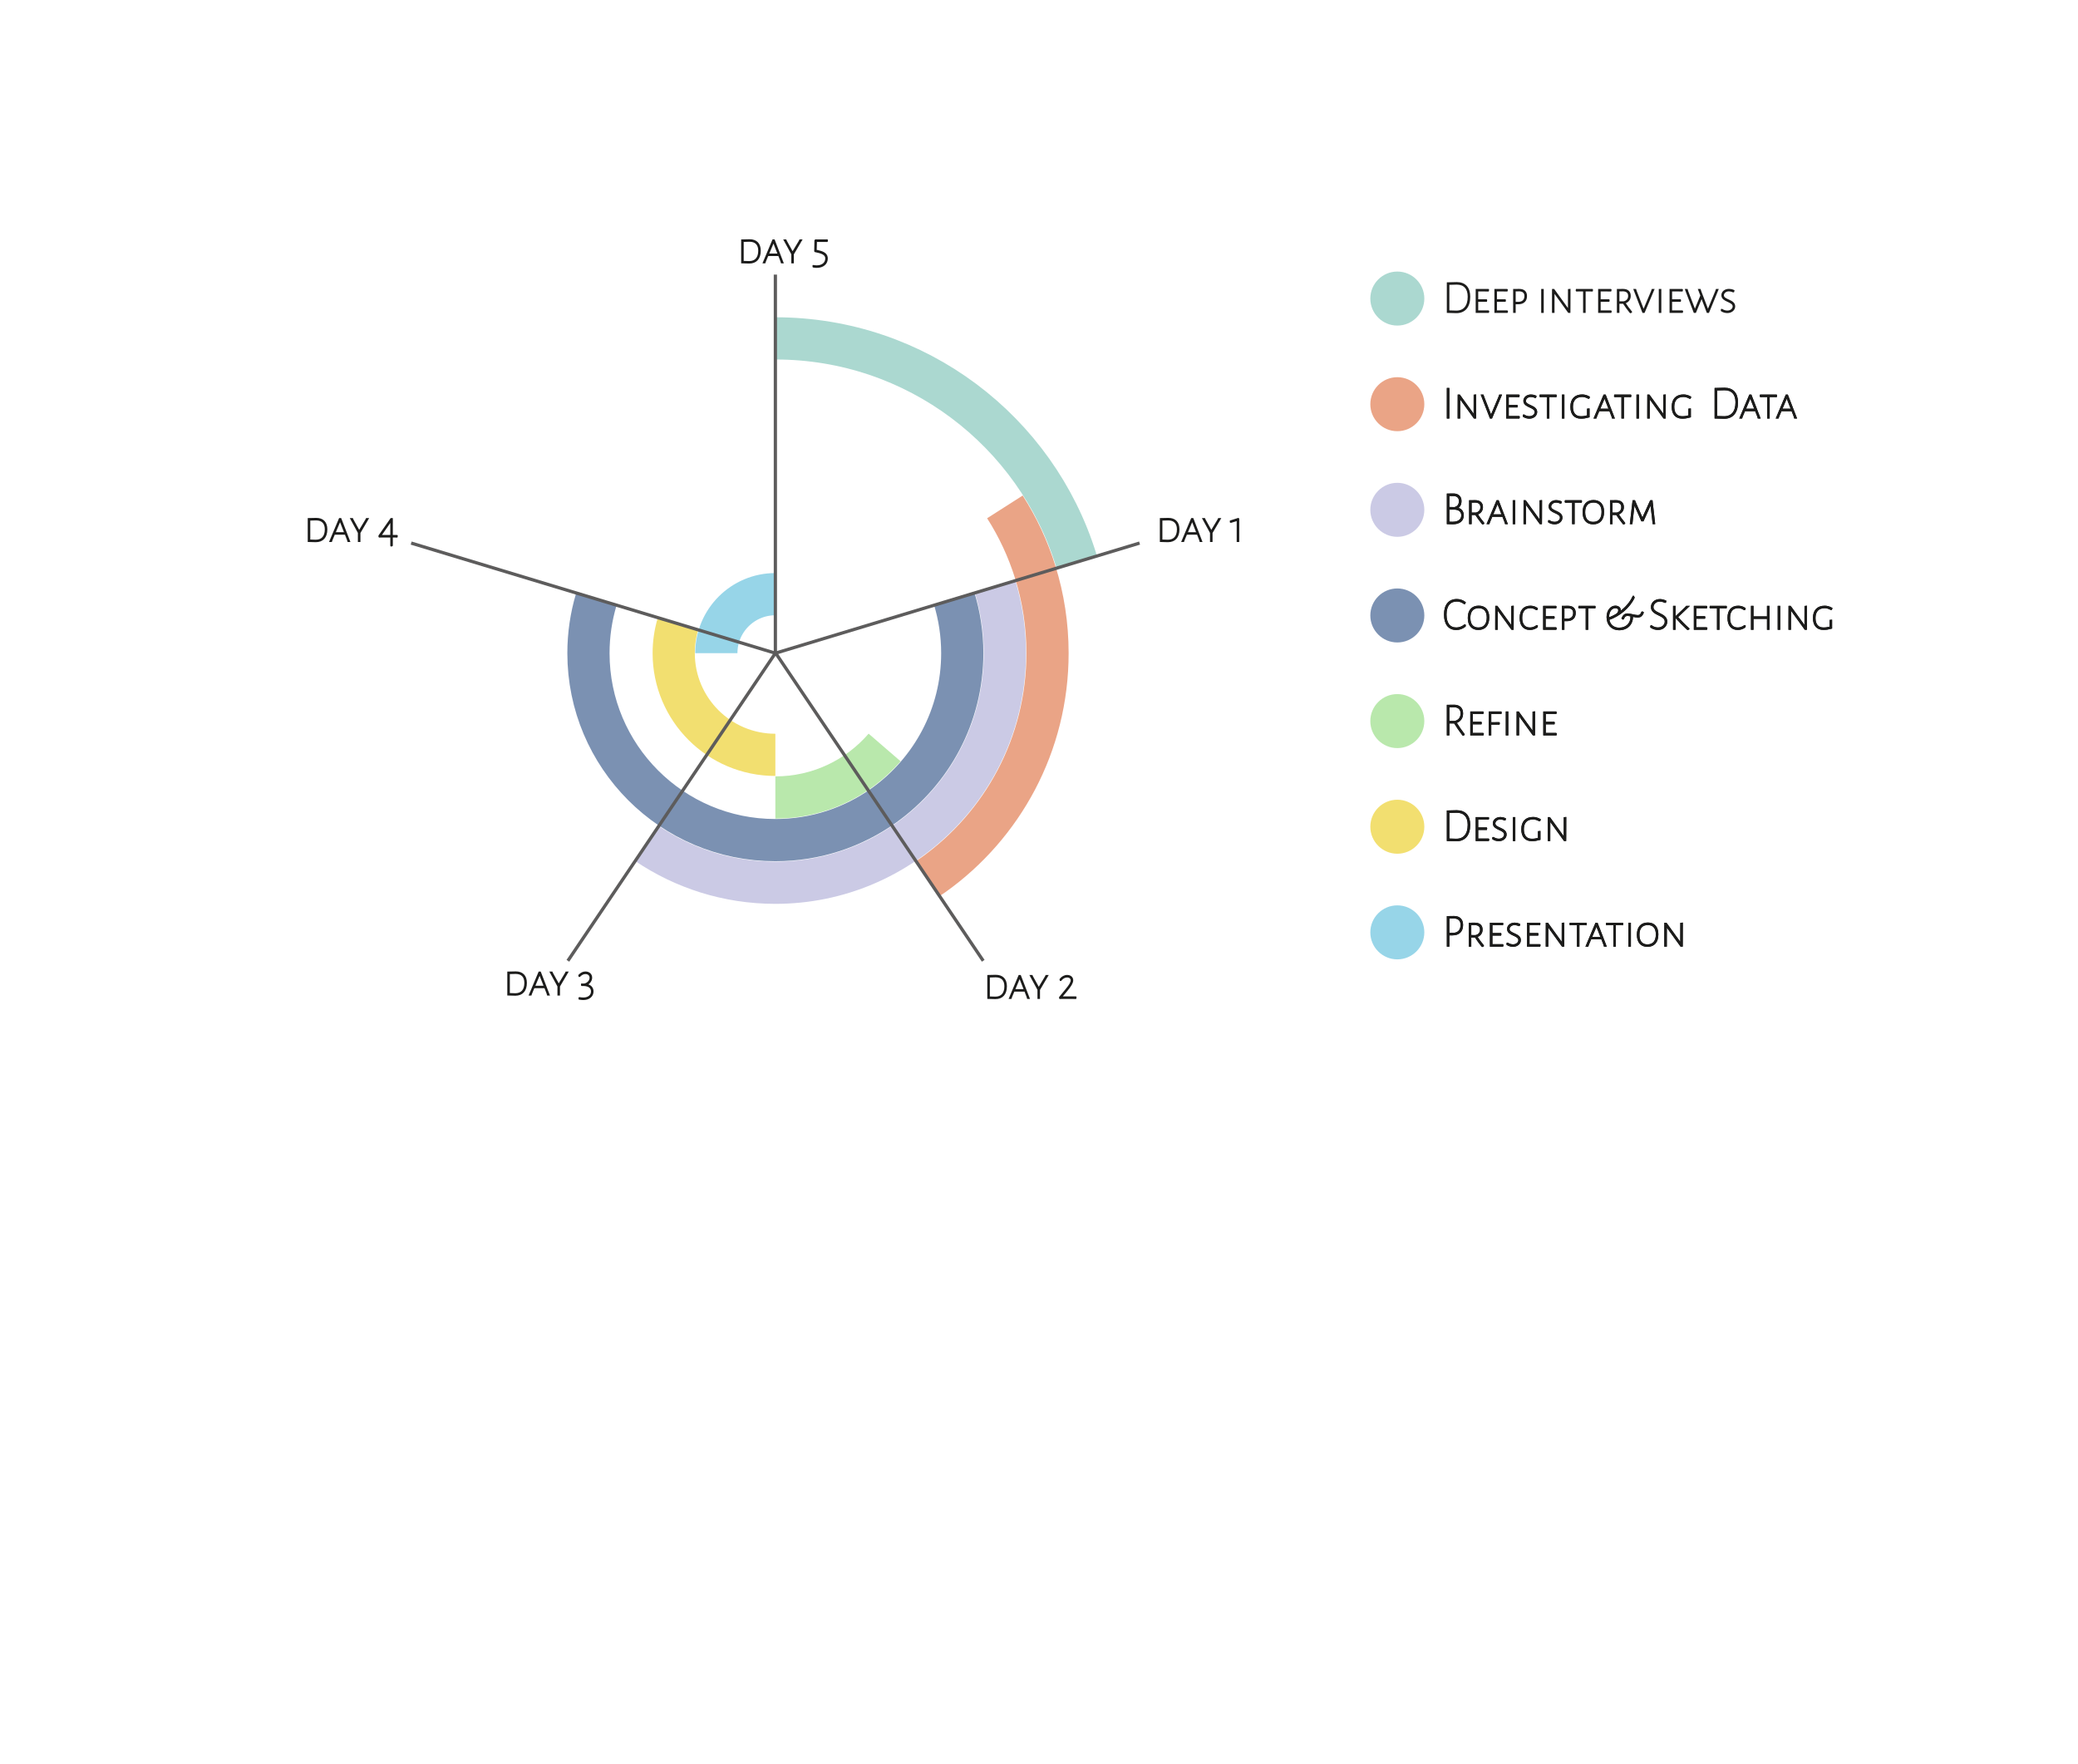 <?xml version="1.0" encoding="utf-8"?>
<!-- Generator: Adobe Illustrator 16.0.0, SVG Export Plug-In . SVG Version: 6.00 Build 0)  -->
<!DOCTYPE svg PUBLIC "-//W3C//DTD SVG 1.1//EN" "http://www.w3.org/Graphics/SVG/1.1/DTD/svg11.dtd">
<svg version="1.1" id="Layer_1" xmlns="http://www.w3.org/2000/svg" xmlns:xlink="http://www.w3.org/1999/xlink" x="0px" y="0px"
	 width="640px" height="543.121px" viewBox="0 0 640 543.121" enable-background="new 0 0 640 543.121" xml:space="preserve">
<circle fill="#ABD8D0" cx="430.361" cy="91.943" r="8.317"/>
<g>
	<g enable-background="new    ">
		<path d="M448.672,87.122c2.506,0,3.893,1.513,3.893,4.244c0,3.096-1.441,4.819-4.033,4.819c-0.35,0-2.059-0.042-2.676-0.07v-8.923
			L448.672,87.122z M452.285,91.366c0-2.549-1.289-3.964-3.613-3.964c-0.295,0-1.961,0.042-2.535,0.07v8.362
			c0.602,0.028,2.072,0.07,2.395,0.07C450.941,95.904,452.285,94.279,452.285,91.366z"/>
		<path d="M458.359,96.114h-3.613v-6.878h3.586l0.041,0.056l-0.055,0.224l-3.293-0.014v2.913h2.732l0.027,0.056l-0.043,0.224h-2.717
			v3.151h3.348l0.041,0.042L458.359,96.114z"/>
		<path d="M464.127,96.114h-3.613v-6.878h3.586l0.043,0.056l-0.057,0.224l-3.293-0.014v2.913h2.732l0.027,0.056l-0.041,0.224h-2.719
			v3.151h3.348l0.043,0.042L464.127,96.114z"/>
		<path d="M467.947,89.223c1.346,0,2.104,0.686,2.104,1.933c0,1.485-0.896,2.297-2.48,2.297h-1.008v2.662h-0.281v-6.879
			L467.947,89.223z M467.92,93.187c1.178-0.112,1.836-0.854,1.836-2.017c0-1.05-0.617-1.639-1.752-1.695l-1.441,0.014v3.698H467.92z
			"/>
		<path d="M474.92,96.114v-6.878h0.279v6.878H474.92z"/>
		<path d="M483.42,96.114h-0.279l-4.566-6.317h-0.043l-0.014,4.16v2.157h-0.279v-2.045l0.014-4.833h0.279l4.566,6.317h0.057
			l0.014-6.303l0.281-0.028l-0.014,4.973L483.42,96.114z"/>
		<path d="M490.336,89.517l-1.162-0.014h-1.064v6.611h-0.281v-6.611h-1.035l-1.205,0.014l-0.041-0.056l0.041-0.224h4.764
			l0.027,0.056L490.336,89.517z"/>
		<path d="M496.074,96.114h-3.613v-6.878h3.586l0.043,0.056l-0.057,0.224l-3.293-0.014v2.913h2.732l0.027,0.056l-0.043,0.224h-2.717
			v3.151h3.348l0.043,0.042L496.074,96.114z"/>
		<path d="M502.389,96.044v0.057c-0.07,0.042-0.125,0.069-0.195,0.098l-0.084-0.042c-0.742-0.925-1.443-1.877-2.074-2.857h-1.525
			v2.815h-0.279v-6.879l1.666-0.014c1.346,0,2.102,0.672,2.102,1.891c0,1.036-0.588,1.807-1.666,2.129
			C500.947,94.209,501.633,95.134,502.389,96.044z M500.121,93.047c1.021-0.252,1.582-0.938,1.582-1.919
			c0-1.022-0.617-1.597-1.752-1.653l-1.441,0.014v3.544L500.121,93.047z"/>
		<path d="M506.041,96.114l-2.66-6.878h0.322l0.154,0.49l2.324,5.968h0.043l2.52-5.968l0.168-0.49h0.322l-2.898,6.878H506.041z"/>
		<path d="M511.137,96.114v-6.878h0.279v6.878H511.137z"/>
		<path d="M518.068,96.114h-3.613v-6.878h3.586l0.041,0.056l-0.055,0.224l-3.293-0.014v2.913h2.732l0.027,0.056l-0.043,0.224h-2.717
			v3.151h3.348l0.041,0.042L518.068,96.114z"/>
		<path d="M525.867,96.114l-1.766-4.637h-0.041l-1.92,4.637h-0.293l-2.605-6.878h0.322l0.139,0.49l2.283,5.953h0.043l1.92-4.65
			l-0.688-1.793h0.309l0.154,0.504l2.27,5.939h0.057l2.465-5.953l0.168-0.49h0.309l-2.83,6.878H525.867z"/>
		<path d="M533.93,89.517l-0.057,0.252l-0.084,0.014c-0.463-0.224-0.953-0.308-1.316-0.308c-1.148,0-1.779,0.785-1.779,1.471
			c0,1.639,3.475,1.401,3.475,3.404c0,0.966-0.883,1.807-2.156,1.807c-0.574,0-1.262-0.168-1.766-0.504l0.014-0.267l0.07-0.014
			c0.49,0.35,1.148,0.518,1.682,0.518c1.162,0,1.877-0.77,1.877-1.526c0-1.751-3.475-1.485-3.475-3.446
			c0-0.938,0.842-1.709,2.086-1.709C532.865,89.209,533.383,89.278,533.93,89.517z"/>
	</g>
	<g enable-background="new    ">
		<path fill="none" stroke="#1C1C1B" stroke-width="0.5" stroke-miterlimit="10" d="M448.672,87.122
			c2.506,0,3.893,1.513,3.893,4.244c0,3.096-1.441,4.819-4.033,4.819c-0.35,0-2.059-0.042-2.676-0.07v-8.923L448.672,87.122z
			 M452.285,91.366c0-2.549-1.289-3.964-3.613-3.964c-0.295,0-1.961,0.042-2.535,0.07v8.362c0.602,0.028,2.072,0.07,2.395,0.07
			C450.941,95.904,452.285,94.279,452.285,91.366z"/>
		<path fill="none" stroke="#1C1C1B" stroke-width="0.5" stroke-miterlimit="10" d="M458.359,96.114h-3.613v-6.878h3.586
			l0.041,0.056l-0.055,0.224l-3.293-0.014v2.913h2.732l0.027,0.056l-0.043,0.224h-2.717v3.151h3.348l0.041,0.042L458.359,96.114z"/>
		<path fill="none" stroke="#1C1C1B" stroke-width="0.5" stroke-miterlimit="10" d="M464.127,96.114h-3.613v-6.878h3.586
			l0.043,0.056l-0.057,0.224l-3.293-0.014v2.913h2.732l0.027,0.056l-0.041,0.224h-2.719v3.151h3.348l0.043,0.042L464.127,96.114z"/>
		<path fill="none" stroke="#1C1C1B" stroke-width="0.5" stroke-miterlimit="10" d="M467.947,89.223
			c1.346,0,2.104,0.686,2.104,1.933c0,1.485-0.896,2.297-2.48,2.297h-1.008v2.662h-0.281v-6.879L467.947,89.223z M467.92,93.187
			c1.178-0.112,1.836-0.854,1.836-2.017c0-1.05-0.617-1.639-1.752-1.695l-1.441,0.014v3.698H467.92z"/>
		<path fill="none" stroke="#1C1C1B" stroke-width="0.5" stroke-miterlimit="10" d="M474.92,96.114v-6.878h0.279v6.878H474.92z"/>
		<path fill="none" stroke="#1C1C1B" stroke-width="0.5" stroke-miterlimit="10" d="M483.42,96.114h-0.279l-4.566-6.317h-0.043
			l-0.014,4.16v2.157h-0.279v-2.045l0.014-4.833h0.279l4.566,6.317h0.057l0.014-6.303l0.281-0.028l-0.014,4.973L483.42,96.114z"/>
		<path fill="none" stroke="#1C1C1B" stroke-width="0.5" stroke-miterlimit="10" d="M490.336,89.517l-1.162-0.014h-1.064v6.611
			h-0.281v-6.611h-1.035l-1.205,0.014l-0.041-0.056l0.041-0.224h4.764l0.027,0.056L490.336,89.517z"/>
		<path fill="none" stroke="#1C1C1B" stroke-width="0.5" stroke-miterlimit="10" d="M496.074,96.114h-3.613v-6.878h3.586
			l0.043,0.056l-0.057,0.224l-3.293-0.014v2.913h2.732l0.027,0.056l-0.043,0.224h-2.717v3.151h3.348l0.043,0.042L496.074,96.114z"/>
		<path fill="none" stroke="#1C1C1B" stroke-width="0.5" stroke-miterlimit="10" d="M502.389,96.044v0.057
			c-0.07,0.042-0.125,0.069-0.195,0.098l-0.084-0.042c-0.742-0.925-1.443-1.877-2.074-2.857h-1.525v2.815h-0.279v-6.879l1.666-0.014
			c1.346,0,2.102,0.672,2.102,1.891c0,1.036-0.588,1.807-1.666,2.129C500.947,94.209,501.633,95.134,502.389,96.044z
			 M500.121,93.047c1.021-0.252,1.582-0.938,1.582-1.919c0-1.022-0.617-1.597-1.752-1.653l-1.441,0.014v3.544L500.121,93.047z"/>
		<path fill="none" stroke="#1C1C1B" stroke-width="0.5" stroke-miterlimit="10" d="M506.041,96.114l-2.66-6.878h0.322l0.154,0.49
			l2.324,5.968h0.043l2.52-5.968l0.168-0.49h0.322l-2.898,6.878H506.041z"/>
		<path fill="none" stroke="#1C1C1B" stroke-width="0.5" stroke-miterlimit="10" d="M511.137,96.114v-6.878h0.279v6.878H511.137z"/>
		<path fill="none" stroke="#1C1C1B" stroke-width="0.5" stroke-miterlimit="10" d="M518.068,96.114h-3.613v-6.878h3.586
			l0.041,0.056l-0.055,0.224l-3.293-0.014v2.913h2.732l0.027,0.056l-0.043,0.224h-2.717v3.151h3.348l0.041,0.042L518.068,96.114z"/>
		<path fill="none" stroke="#1C1C1B" stroke-width="0.5" stroke-miterlimit="10" d="M525.867,96.114l-1.766-4.637h-0.041
			l-1.92,4.637h-0.293l-2.605-6.878h0.322l0.139,0.49l2.283,5.953h0.043l1.92-4.65l-0.688-1.793h0.309l0.154,0.504l2.27,5.939h0.057
			l2.465-5.953l0.168-0.49h0.309l-2.83,6.878H525.867z"/>
		<path fill="none" stroke="#1C1C1B" stroke-width="0.5" stroke-miterlimit="10" d="M533.93,89.517l-0.057,0.252l-0.084,0.014
			c-0.463-0.224-0.953-0.308-1.316-0.308c-1.148,0-1.779,0.785-1.779,1.471c0,1.639,3.475,1.401,3.475,3.404
			c0,0.966-0.883,1.807-2.156,1.807c-0.574,0-1.262-0.168-1.766-0.504l0.014-0.267l0.07-0.014c0.49,0.35,1.148,0.518,1.682,0.518
			c1.162,0,1.877-0.77,1.877-1.526c0-1.751-3.475-1.485-3.475-3.446c0-0.938,0.842-1.709,2.086-1.709
			C532.865,89.209,533.383,89.278,533.93,89.517z"/>
	</g>
</g>
<circle fill="#7B91B2" cx="430.361" cy="189.533" r="8.316"/>
<g>
	<g>
		<g enable-background="new    ">
			<path fill="none" stroke="#1C1C1B" stroke-width="0.5" stroke-miterlimit="10" d="M451.164,185.547l-0.098,0.238h-0.098
				c-0.631-0.504-1.43-0.785-2.27-0.785c-2.229,0-3.432,1.527-3.432,4.272c0,2.717,1.162,4.216,3.262,4.216
				c0.896,0,1.822-0.336,2.564-0.938l0.098,0.028l-0.027,0.252c-0.785,0.602-1.736,0.938-2.619,0.938
				c-2.297,0-3.559-1.611-3.559-4.511c0-2.914,1.316-4.539,3.713-4.539C449.582,184.72,450.479,185.015,451.164,185.547z"/>
			<path fill="none" stroke="#1C1C1B" stroke-width="0.5" stroke-miterlimit="10" d="M458.43,190.141
				c0,2.326-1.119,3.614-3.123,3.614c-1.92,0-2.998-1.246-2.998-3.474c0-2.255,1.105-3.516,3.125-3.516
				C457.365,186.766,458.43,187.985,458.43,190.141z M452.604,190.268c0,2.087,0.967,3.222,2.703,3.222
				c1.82,0,2.844-1.177,2.844-3.32c0-2.017-0.967-3.124-2.732-3.124C453.598,187.046,452.604,188.18,452.604,190.268z"/>
			<path fill="none" stroke="#1C1C1B" stroke-width="0.5" stroke-miterlimit="10" d="M465.934,193.699h-0.279l-4.566-6.317h-0.041
				l-0.016,4.16v2.157h-0.279v-2.045l0.014-4.833h0.281l4.564,6.317h0.057l0.016-6.303l0.279-0.028l-0.014,4.973L465.934,193.699z"
				/>
			<path fill="none" stroke="#1C1C1B" stroke-width="0.5" stroke-miterlimit="10" d="M473.369,187.396l-0.084,0.252h-0.084
				c-0.52-0.378-1.178-0.603-1.85-0.603c-1.809,0-2.773,1.149-2.773,3.236c0,2.073,0.938,3.208,2.633,3.208
				c0.73,0,1.484-0.267,2.088-0.715l0.084,0.028l-0.027,0.252c-0.645,0.448-1.414,0.7-2.129,0.7c-1.906,0-2.941-1.246-2.941-3.474
				c0-2.241,1.092-3.502,3.066-3.502C472.066,186.779,472.809,187.004,473.369,187.396z"/>
			<path fill="none" stroke="#1C1C1B" stroke-width="0.5" stroke-miterlimit="10" d="M479.135,193.699h-3.613v-6.878h3.586
				l0.041,0.056l-0.055,0.224l-3.293-0.014V190h2.73l0.029,0.056l-0.043,0.224h-2.717v3.151h3.348l0.041,0.042L479.135,193.699z"/>
			<path fill="none" stroke="#1C1C1B" stroke-width="0.5" stroke-miterlimit="10" d="M482.957,186.808
				c1.346,0,2.102,0.686,2.102,1.933c0,1.485-0.896,2.297-2.479,2.297h-1.01v2.662h-0.279v-6.878L482.957,186.808z M482.928,190.772
				c1.178-0.112,1.836-0.854,1.836-2.017c0-1.05-0.617-1.639-1.752-1.695l-1.441,0.014v3.698H482.928z"/>
			<path fill="none" stroke="#1C1C1B" stroke-width="0.5" stroke-miterlimit="10" d="M491.133,187.102l-1.162-0.014h-1.064v6.611
				h-0.281v-6.611h-1.035l-1.205,0.014l-0.041-0.056l0.041-0.224h4.764l0.027,0.056L491.133,187.102z"/>
			<path fill="none" stroke="#1C1C1B" stroke-width="0.5" stroke-miterlimit="10" d="M506.006,188.699
				c-0.352,0.812-0.742,1.19-1.568,1.247c-0.436,0-1.107-0.14-1.738-0.28c0.084,2.507-1.525,4.174-4.061,4.174
				c-2.158,0-3.586-1.526-3.586-3.81c0-1.933,1.121-3.264,2.449-3.264c0.855,0,1.43,0.462,1.43,1.134
				c0,0.224-0.068,0.546-0.266,0.841c1.918-1.317,3.529-3.11,4.369-5.001h0.059c0.055,0.098,0.084,0.168,0.109,0.28
				c-1.387,2.97-4.496,5.617-7.814,6.696c0.252,1.723,1.484,2.829,3.25,2.829c2.381,0,3.895-1.583,3.781-3.936
				c-0.463-0.098-0.883-0.182-1.148-0.182c-0.645,0-1.078,0.336-1.344,1.079l-0.07,0.028l-0.182-0.14
				c0.35-0.812,0.74-1.191,1.566-1.247c0.715,0,2.355,0.518,3.166,0.518c0.646,0,1.078-0.336,1.346-1.079l0.07-0.028
				L506.006,188.699z M495.33,190.029c0,0.14,0,0.28,0.016,0.406c0.924-0.308,1.836-0.743,2.688-1.275
				c0.562-0.448,0.631-0.966,0.604-1.289c-0.027-0.504-0.477-0.827-1.119-0.827C496.297,187.046,495.33,188.236,495.33,190.029z"/>
			<path fill="none" stroke="#1C1C1B" stroke-width="0.5" stroke-miterlimit="10" d="M512.945,185.141l-0.057,0.252l-0.098,0.014
				c-0.547-0.28-1.148-0.392-1.584-0.392c-1.428,0-2.213,1.05-2.213,1.961c0,2.185,4.258,1.863,4.258,4.455
				c0,1.247-1.076,2.325-2.604,2.325c-0.701,0-1.527-0.224-2.129-0.658l0.014-0.266l0.07-0.028c0.588,0.462,1.387,0.672,2.031,0.672
				c1.441,0,2.338-1.036,2.338-2.044c0-2.312-4.258-1.961-4.258-4.497c0-1.205,1.021-2.199,2.521-2.199
				C511.672,184.735,512.287,184.833,512.945,185.141z"/>
			<path fill="none" stroke="#1C1C1B" stroke-width="0.5" stroke-miterlimit="10" d="M515.533,193.699v-6.878h0.279v6.878H515.533z
				 M516.5,190.029c1.078,1.232,2.324,2.493,3.559,3.6l-0.016,0.057c-0.041,0.042-0.141,0.069-0.209,0.098l-0.057-0.028
				c-1.262-1.162-2.521-2.423-3.643-3.698v-0.042l2.828-2.675l0.49-0.519h0.406L516.5,190.029z"/>
			<path fill="none" stroke="#1C1C1B" stroke-width="0.5" stroke-miterlimit="10" d="M525.545,193.699h-3.613v-6.878h3.586
				l0.041,0.056l-0.057,0.224l-3.291-0.014V190h2.73l0.029,0.056l-0.043,0.224h-2.719v3.151h3.35l0.041,0.042L525.545,193.699z"/>
			<path fill="none" stroke="#1C1C1B" stroke-width="0.5" stroke-miterlimit="10" d="M531.564,187.102l-1.162-0.014h-1.064v6.611
				h-0.279v-6.611h-1.037l-1.205,0.014l-0.041-0.056l0.041-0.224h4.764l0.027,0.056L531.564,187.102z"/>
			<path fill="none" stroke="#1C1C1B" stroke-width="0.5" stroke-miterlimit="10" d="M537.375,187.396l-0.084,0.252h-0.084
				c-0.518-0.378-1.176-0.603-1.85-0.603c-1.807,0-2.771,1.149-2.771,3.236c0,2.073,0.938,3.208,2.633,3.208
				c0.729,0,1.484-0.267,2.088-0.715l0.084,0.028l-0.029,0.252c-0.643,0.448-1.414,0.7-2.129,0.7c-1.904,0-2.941-1.246-2.941-3.474
				c0-2.241,1.094-3.502,3.068-3.502C536.072,186.779,536.814,187.004,537.375,187.396z"/>
			<path fill="none" stroke="#1C1C1B" stroke-width="0.5" stroke-miterlimit="10" d="M544.74,193.699h-0.281v-3.362h-4.648v3.362
				h-0.281v-6.878h0.281v3.25h4.648v-3.25h0.281V193.699z"/>
			<path fill="none" stroke="#1C1C1B" stroke-width="0.5" stroke-miterlimit="10" d="M547.76,193.699v-6.878h0.279v6.878H547.76z"/>
			<path fill="none" stroke="#1C1C1B" stroke-width="0.5" stroke-miterlimit="10" d="M556.262,193.699h-0.281l-4.566-6.317h-0.041
				l-0.014,4.16v2.157h-0.281v-2.045l0.016-4.833h0.279l4.566,6.317h0.057l0.014-6.303l0.279-0.028l-0.014,4.973L556.262,193.699z"
				/>
			<path fill="none" stroke="#1C1C1B" stroke-width="0.5" stroke-miterlimit="10" d="M564.088,187.354l-0.084,0.252h-0.07
				c-0.645-0.35-1.316-0.561-1.92-0.561c-2.002,0-3.109,1.163-3.109,3.292c0,2.031,0.967,3.152,2.705,3.152
				c0.713,0,1.189-0.07,2.129-0.309v-2.045l0.279-0.028v2.269c-1.008,0.267-1.568,0.364-2.408,0.364
				c-1.934,0-2.998-1.219-2.998-3.418c0-2.283,1.219-3.544,3.402-3.544C562.672,186.779,563.414,186.976,564.088,187.354z"/>
		</g>
		<g enable-background="new    ">
			<path fill="none" stroke="#1C1C1B" stroke-width="0.5" stroke-miterlimit="10" d="M451.164,185.547l-0.098,0.238h-0.098
				c-0.631-0.504-1.43-0.785-2.27-0.785c-2.229,0-3.432,1.527-3.432,4.272c0,2.717,1.162,4.216,3.262,4.216
				c0.896,0,1.822-0.336,2.564-0.938l0.098,0.028l-0.027,0.252c-0.785,0.602-1.736,0.938-2.619,0.938
				c-2.297,0-3.559-1.611-3.559-4.511c0-2.914,1.316-4.539,3.713-4.539C449.582,184.72,450.479,185.015,451.164,185.547z"/>
			<path fill="none" stroke="#1C1C1B" stroke-width="0.5" stroke-miterlimit="10" d="M458.43,190.141
				c0,2.326-1.119,3.614-3.123,3.614c-1.92,0-2.998-1.246-2.998-3.474c0-2.255,1.105-3.516,3.125-3.516
				C457.365,186.766,458.43,187.985,458.43,190.141z M452.604,190.268c0,2.087,0.967,3.222,2.703,3.222
				c1.82,0,2.844-1.177,2.844-3.32c0-2.017-0.967-3.124-2.732-3.124C453.598,187.046,452.604,188.18,452.604,190.268z"/>
			<path fill="none" stroke="#1C1C1B" stroke-width="0.5" stroke-miterlimit="10" d="M465.934,193.699h-0.279l-4.566-6.317h-0.041
				l-0.016,4.16v2.157h-0.279v-2.045l0.014-4.833h0.281l4.564,6.317h0.057l0.016-6.303l0.279-0.028l-0.014,4.973L465.934,193.699z"
				/>
			<path fill="none" stroke="#1C1C1B" stroke-width="0.5" stroke-miterlimit="10" d="M473.369,187.396l-0.084,0.252h-0.084
				c-0.52-0.378-1.178-0.603-1.85-0.603c-1.809,0-2.773,1.149-2.773,3.236c0,2.073,0.938,3.208,2.633,3.208
				c0.73,0,1.484-0.267,2.088-0.715l0.084,0.028l-0.027,0.252c-0.645,0.448-1.414,0.7-2.129,0.7c-1.906,0-2.941-1.246-2.941-3.474
				c0-2.241,1.092-3.502,3.066-3.502C472.066,186.779,472.809,187.004,473.369,187.396z"/>
			<path fill="none" stroke="#1C1C1B" stroke-width="0.5" stroke-miterlimit="10" d="M479.135,193.699h-3.613v-6.878h3.586
				l0.041,0.056l-0.055,0.224l-3.293-0.014V190h2.73l0.029,0.056l-0.043,0.224h-2.717v3.151h3.348l0.041,0.042L479.135,193.699z"/>
			<path fill="none" stroke="#1C1C1B" stroke-width="0.5" stroke-miterlimit="10" d="M482.957,186.808
				c1.346,0,2.102,0.686,2.102,1.933c0,1.485-0.896,2.297-2.479,2.297h-1.01v2.662h-0.279v-6.878L482.957,186.808z M482.928,190.772
				c1.178-0.112,1.836-0.854,1.836-2.017c0-1.05-0.617-1.639-1.752-1.695l-1.441,0.014v3.698H482.928z"/>
			<path fill="none" stroke="#1C1C1B" stroke-width="0.5" stroke-miterlimit="10" d="M491.133,187.102l-1.162-0.014h-1.064v6.611
				h-0.281v-6.611h-1.035l-1.205,0.014l-0.041-0.056l0.041-0.224h4.764l0.027,0.056L491.133,187.102z"/>
			<path fill="none" stroke="#1C1C1B" stroke-width="0.5" stroke-miterlimit="10" d="M506.006,188.699
				c-0.352,0.812-0.742,1.19-1.568,1.247c-0.436,0-1.107-0.14-1.738-0.28c0.084,2.507-1.525,4.174-4.061,4.174
				c-2.158,0-3.586-1.526-3.586-3.81c0-1.933,1.121-3.264,2.449-3.264c0.855,0,1.43,0.462,1.43,1.134
				c0,0.224-0.068,0.546-0.266,0.841c1.918-1.317,3.529-3.11,4.369-5.001h0.059c0.055,0.098,0.084,0.168,0.109,0.28
				c-1.387,2.97-4.496,5.617-7.814,6.696c0.252,1.723,1.484,2.829,3.25,2.829c2.381,0,3.895-1.583,3.781-3.936
				c-0.463-0.098-0.883-0.182-1.148-0.182c-0.645,0-1.078,0.336-1.344,1.079l-0.07,0.028l-0.182-0.14
				c0.35-0.812,0.74-1.191,1.566-1.247c0.715,0,2.355,0.518,3.166,0.518c0.646,0,1.078-0.336,1.346-1.079l0.07-0.028
				L506.006,188.699z M495.33,190.029c0,0.14,0,0.28,0.016,0.406c0.924-0.308,1.836-0.743,2.688-1.275
				c0.562-0.448,0.631-0.966,0.604-1.289c-0.027-0.504-0.477-0.827-1.119-0.827C496.297,187.046,495.33,188.236,495.33,190.029z"/>
			<path fill="none" stroke="#1C1C1B" stroke-width="0.5" stroke-miterlimit="10" d="M512.945,185.141l-0.057,0.252l-0.098,0.014
				c-0.547-0.28-1.148-0.392-1.584-0.392c-1.428,0-2.213,1.05-2.213,1.961c0,2.185,4.258,1.863,4.258,4.455
				c0,1.247-1.076,2.325-2.604,2.325c-0.701,0-1.527-0.224-2.129-0.658l0.014-0.266l0.07-0.028c0.588,0.462,1.387,0.672,2.031,0.672
				c1.441,0,2.338-1.036,2.338-2.044c0-2.312-4.258-1.961-4.258-4.497c0-1.205,1.021-2.199,2.521-2.199
				C511.672,184.735,512.287,184.833,512.945,185.141z"/>
			<path fill="none" stroke="#1C1C1B" stroke-width="0.5" stroke-miterlimit="10" d="M515.533,193.699v-6.878h0.279v6.878H515.533z
				 M516.5,190.029c1.078,1.232,2.324,2.493,3.559,3.6l-0.016,0.057c-0.041,0.042-0.141,0.069-0.209,0.098l-0.057-0.028
				c-1.262-1.162-2.521-2.423-3.643-3.698v-0.042l2.828-2.675l0.49-0.519h0.406L516.5,190.029z"/>
			<path fill="none" stroke="#1C1C1B" stroke-width="0.5" stroke-miterlimit="10" d="M525.545,193.699h-3.613v-6.878h3.586
				l0.041,0.056l-0.057,0.224l-3.291-0.014V190h2.73l0.029,0.056l-0.043,0.224h-2.719v3.151h3.35l0.041,0.042L525.545,193.699z"/>
			<path fill="none" stroke="#1C1C1B" stroke-width="0.5" stroke-miterlimit="10" d="M531.564,187.102l-1.162-0.014h-1.064v6.611
				h-0.279v-6.611h-1.037l-1.205,0.014l-0.041-0.056l0.041-0.224h4.764l0.027,0.056L531.564,187.102z"/>
			<path fill="none" stroke="#1C1C1B" stroke-width="0.5" stroke-miterlimit="10" d="M537.375,187.396l-0.084,0.252h-0.084
				c-0.518-0.378-1.176-0.603-1.85-0.603c-1.807,0-2.771,1.149-2.771,3.236c0,2.073,0.938,3.208,2.633,3.208
				c0.729,0,1.484-0.267,2.088-0.715l0.084,0.028l-0.029,0.252c-0.643,0.448-1.414,0.7-2.129,0.7c-1.904,0-2.941-1.246-2.941-3.474
				c0-2.241,1.094-3.502,3.068-3.502C536.072,186.779,536.814,187.004,537.375,187.396z"/>
			<path fill="none" stroke="#1C1C1B" stroke-width="0.5" stroke-miterlimit="10" d="M544.74,193.699h-0.281v-3.362h-4.648v3.362
				h-0.281v-6.878h0.281v3.25h4.648v-3.25h0.281V193.699z"/>
			<path fill="none" stroke="#1C1C1B" stroke-width="0.5" stroke-miterlimit="10" d="M547.76,193.699v-6.878h0.279v6.878H547.76z"/>
			<path fill="none" stroke="#1C1C1B" stroke-width="0.5" stroke-miterlimit="10" d="M556.262,193.699h-0.281l-4.566-6.317h-0.041
				l-0.014,4.16v2.157h-0.281v-2.045l0.016-4.833h0.279l4.566,6.317h0.057l0.014-6.303l0.279-0.028l-0.014,4.973L556.262,193.699z"
				/>
			<path fill="none" stroke="#1C1C1B" stroke-width="0.5" stroke-miterlimit="10" d="M564.088,187.354l-0.084,0.252h-0.07
				c-0.645-0.35-1.316-0.561-1.92-0.561c-2.002,0-3.109,1.163-3.109,3.292c0,2.031,0.967,3.152,2.705,3.152
				c0.713,0,1.189-0.07,2.129-0.309v-2.045l0.279-0.028v2.269c-1.008,0.267-1.568,0.364-2.408,0.364
				c-1.934,0-2.998-1.219-2.998-3.418c0-2.283,1.219-3.544,3.402-3.544C562.672,186.779,563.414,186.976,564.088,187.354z"/>
		</g>
	</g>
</g>
<circle fill="#EAA486" cx="430.361" cy="124.473" r="8.316"/>
<g>
	<g>
		<g enable-background="new    ">
			<path fill="none" stroke="#1C1C1B" stroke-width="0.5" stroke-miterlimit="10" d="M445.855,128.643v-8.923h0.279v8.923H445.855z"
				/>
			<path fill="none" stroke="#1C1C1B" stroke-width="0.5" stroke-miterlimit="10" d="M454.369,128.643h-0.279l-4.566-6.317h-0.041
				l-0.014,4.16v2.157h-0.281v-2.045l0.014-4.833h0.281l4.566,6.317h0.057l0.014-6.303l0.279-0.028l-0.014,4.973L454.369,128.643z"
				/>
			<path fill="none" stroke="#1C1C1B" stroke-width="0.5" stroke-miterlimit="10" d="M459.059,128.643l-2.662-6.878h0.322
				l0.154,0.49l2.324,5.968h0.043l2.521-5.968l0.168-0.49h0.32l-2.898,6.878H459.059z"/>
			<path fill="none" stroke="#1C1C1B" stroke-width="0.5" stroke-miterlimit="10" d="M467.768,128.643h-3.615v-6.878h3.586
				l0.043,0.056l-0.057,0.224l-3.291-0.014v2.913h2.73l0.027,0.056l-0.041,0.224h-2.719v3.151h3.348l0.043,0.042L467.768,128.643z"
				/>
			<path fill="none" stroke="#1C1C1B" stroke-width="0.5" stroke-miterlimit="10" d="M472.947,122.045l-0.057,0.252l-0.084,0.014
				c-0.461-0.224-0.951-0.308-1.316-0.308c-1.148,0-1.779,0.785-1.779,1.471c0,1.639,3.475,1.401,3.475,3.404
				c0,0.966-0.881,1.807-2.156,1.807c-0.574,0-1.262-0.168-1.766-0.504l0.014-0.267l0.07-0.014c0.49,0.35,1.148,0.518,1.682,0.518
				c1.162,0,1.877-0.77,1.877-1.526c0-1.751-3.475-1.485-3.475-3.446c0-0.938,0.842-1.709,2.088-1.709
				C471.883,121.737,472.4,121.807,472.947,122.045z"/>
			<path fill="none" stroke="#1C1C1B" stroke-width="0.5" stroke-miterlimit="10" d="M479.164,122.045L478,122.031h-1.062v6.611
				h-0.281v-6.611h-1.035l-1.205,0.014l-0.043-0.056l0.043-0.224h4.764l0.027,0.056L479.164,122.045z"/>
			<path fill="none" stroke="#1C1C1B" stroke-width="0.5" stroke-miterlimit="10" d="M481.289,128.643v-6.878h0.279v6.878H481.289z"
				/>
			<path fill="none" stroke="#1C1C1B" stroke-width="0.5" stroke-miterlimit="10" d="M489.383,122.298l-0.084,0.252h-0.068
				c-0.646-0.35-1.318-0.561-1.92-0.561c-2.004,0-3.109,1.163-3.109,3.292c0,2.031,0.967,3.152,2.703,3.152
				c0.715,0,1.191-0.07,2.129-0.309v-2.045l0.281-0.028v2.269c-1.01,0.267-1.57,0.364-2.41,0.364c-1.934,0-2.998-1.219-2.998-3.418
				c0-2.283,1.219-3.544,3.404-3.544C487.969,121.723,488.711,121.919,489.383,122.298z"/>
			<path fill="none" stroke="#1C1C1B" stroke-width="0.5" stroke-miterlimit="10" d="M496.691,128.643l-0.141-0.49l-0.688-1.765
				h-3.473l-0.742,1.765l-0.168,0.49h-0.322l2.898-6.878h0.295l2.66,6.878H496.691z M494.213,122.185h-0.041l-1.668,3.936h3.248
				L494.213,122.185z"/>
			<path fill="none" stroke="#1C1C1B" stroke-width="0.5" stroke-miterlimit="10" d="M502.137,122.045l-1.162-0.014h-1.064v6.611
				h-0.279v-6.611h-1.037l-1.205,0.014l-0.041-0.056l0.041-0.224h4.764l0.027,0.056L502.137,122.045z"/>
			<path fill="none" stroke="#1C1C1B" stroke-width="0.5" stroke-miterlimit="10" d="M504.264,128.643v-6.878h0.279v6.878H504.264z"
				/>
			<path fill="none" stroke="#1C1C1B" stroke-width="0.5" stroke-miterlimit="10" d="M512.764,128.643h-0.281l-4.566-6.317h-0.041
				l-0.014,4.16v2.157h-0.281v-2.045l0.016-4.833h0.279l4.566,6.317h0.057l0.014-6.303l0.279-0.028l-0.014,4.973L512.764,128.643z"
				/>
			<path fill="none" stroke="#1C1C1B" stroke-width="0.5" stroke-miterlimit="10" d="M520.59,122.298l-0.084,0.252h-0.07
				c-0.645-0.35-1.316-0.561-1.92-0.561c-2.002,0-3.109,1.163-3.109,3.292c0,2.031,0.967,3.152,2.703,3.152
				c0.715,0,1.191-0.07,2.131-0.309v-2.045l0.279-0.028v2.269c-1.008,0.267-1.568,0.364-2.41,0.364
				c-1.932,0-2.996-1.219-2.996-3.418c0-2.283,1.219-3.544,3.402-3.544C519.176,121.723,519.918,121.919,520.59,122.298z"/>
			<path fill="none" stroke="#1C1C1B" stroke-width="0.5" stroke-miterlimit="10" d="M531.145,119.65
				c2.506,0,3.893,1.513,3.893,4.244c0,3.096-1.441,4.819-4.033,4.819c-0.35,0-2.059-0.042-2.676-0.07v-8.923L531.145,119.65z
				 M534.758,123.894c0-2.549-1.289-3.964-3.613-3.964c-0.295,0-1.961,0.042-2.535,0.07v8.362c0.602,0.028,2.072,0.07,2.395,0.07
				C533.414,128.433,534.758,126.808,534.758,123.894z"/>
			<path fill="none" stroke="#1C1C1B" stroke-width="0.5" stroke-miterlimit="10" d="M541.574,128.643l-0.139-0.49l-0.688-1.765
				h-3.475l-0.742,1.765l-0.168,0.49h-0.322l2.9-6.878h0.293l2.662,6.878H541.574z M539.096,122.185h-0.041l-1.668,3.936h3.25
				L539.096,122.185z"/>
			<path fill="none" stroke="#1C1C1B" stroke-width="0.5" stroke-miterlimit="10" d="M547.02,122.045l-1.162-0.014h-1.064v6.611
				h-0.279v-6.611h-1.037l-1.205,0.014l-0.041-0.056l0.041-0.224h4.764l0.027,0.056L547.02,122.045z"/>
			<path fill="none" stroke="#1C1C1B" stroke-width="0.5" stroke-miterlimit="10" d="M552.803,128.643l-0.141-0.49l-0.688-1.765
				H548.5l-0.74,1.765l-0.168,0.49h-0.322l2.898-6.878h0.293l2.662,6.878H552.803z M550.324,122.185h-0.043l-1.666,3.936h3.248
				L550.324,122.185z"/>
		</g>
		<g enable-background="new    ">
			<path fill="none" stroke="#1C1C1B" stroke-width="0.5" stroke-miterlimit="10" d="M445.855,128.643v-8.923h0.279v8.923H445.855z"
				/>
			<path fill="none" stroke="#1C1C1B" stroke-width="0.5" stroke-miterlimit="10" d="M454.369,128.643h-0.279l-4.566-6.317h-0.041
				l-0.014,4.16v2.157h-0.281v-2.045l0.014-4.833h0.281l4.566,6.317h0.057l0.014-6.303l0.279-0.028l-0.014,4.973L454.369,128.643z"
				/>
			<path fill="none" stroke="#1C1C1B" stroke-width="0.5" stroke-miterlimit="10" d="M459.059,128.643l-2.662-6.878h0.322
				l0.154,0.49l2.324,5.968h0.043l2.521-5.968l0.168-0.49h0.32l-2.898,6.878H459.059z"/>
			<path fill="none" stroke="#1C1C1B" stroke-width="0.5" stroke-miterlimit="10" d="M467.768,128.643h-3.615v-6.878h3.586
				l0.043,0.056l-0.057,0.224l-3.291-0.014v2.913h2.73l0.027,0.056l-0.041,0.224h-2.719v3.151h3.348l0.043,0.042L467.768,128.643z"
				/>
			<path fill="none" stroke="#1C1C1B" stroke-width="0.5" stroke-miterlimit="10" d="M472.947,122.045l-0.057,0.252l-0.084,0.014
				c-0.461-0.224-0.951-0.308-1.316-0.308c-1.148,0-1.779,0.785-1.779,1.471c0,1.639,3.475,1.401,3.475,3.404
				c0,0.966-0.881,1.807-2.156,1.807c-0.574,0-1.262-0.168-1.766-0.504l0.014-0.267l0.07-0.014c0.49,0.35,1.148,0.518,1.682,0.518
				c1.162,0,1.877-0.77,1.877-1.526c0-1.751-3.475-1.485-3.475-3.446c0-0.938,0.842-1.709,2.088-1.709
				C471.883,121.737,472.4,121.807,472.947,122.045z"/>
			<path fill="none" stroke="#1C1C1B" stroke-width="0.5" stroke-miterlimit="10" d="M479.164,122.045L478,122.031h-1.062v6.611
				h-0.281v-6.611h-1.035l-1.205,0.014l-0.043-0.056l0.043-0.224h4.764l0.027,0.056L479.164,122.045z"/>
			<path fill="none" stroke="#1C1C1B" stroke-width="0.5" stroke-miterlimit="10" d="M481.289,128.643v-6.878h0.279v6.878H481.289z"
				/>
			<path fill="none" stroke="#1C1C1B" stroke-width="0.5" stroke-miterlimit="10" d="M489.383,122.298l-0.084,0.252h-0.068
				c-0.646-0.35-1.318-0.561-1.92-0.561c-2.004,0-3.109,1.163-3.109,3.292c0,2.031,0.967,3.152,2.703,3.152
				c0.715,0,1.191-0.07,2.129-0.309v-2.045l0.281-0.028v2.269c-1.01,0.267-1.57,0.364-2.41,0.364c-1.934,0-2.998-1.219-2.998-3.418
				c0-2.283,1.219-3.544,3.404-3.544C487.969,121.723,488.711,121.919,489.383,122.298z"/>
			<path fill="none" stroke="#1C1C1B" stroke-width="0.5" stroke-miterlimit="10" d="M496.691,128.643l-0.141-0.49l-0.688-1.765
				h-3.473l-0.742,1.765l-0.168,0.49h-0.322l2.898-6.878h0.295l2.66,6.878H496.691z M494.213,122.185h-0.041l-1.668,3.936h3.248
				L494.213,122.185z"/>
			<path fill="none" stroke="#1C1C1B" stroke-width="0.5" stroke-miterlimit="10" d="M502.137,122.045l-1.162-0.014h-1.064v6.611
				h-0.279v-6.611h-1.037l-1.205,0.014l-0.041-0.056l0.041-0.224h4.764l0.027,0.056L502.137,122.045z"/>
			<path fill="none" stroke="#1C1C1B" stroke-width="0.5" stroke-miterlimit="10" d="M504.264,128.643v-6.878h0.279v6.878H504.264z"
				/>
			<path fill="none" stroke="#1C1C1B" stroke-width="0.5" stroke-miterlimit="10" d="M512.764,128.643h-0.281l-4.566-6.317h-0.041
				l-0.014,4.16v2.157h-0.281v-2.045l0.016-4.833h0.279l4.566,6.317h0.057l0.014-6.303l0.279-0.028l-0.014,4.973L512.764,128.643z"
				/>
			<path fill="none" stroke="#1C1C1B" stroke-width="0.5" stroke-miterlimit="10" d="M520.59,122.298l-0.084,0.252h-0.07
				c-0.645-0.35-1.316-0.561-1.92-0.561c-2.002,0-3.109,1.163-3.109,3.292c0,2.031,0.967,3.152,2.703,3.152
				c0.715,0,1.191-0.07,2.131-0.309v-2.045l0.279-0.028v2.269c-1.008,0.267-1.568,0.364-2.41,0.364
				c-1.932,0-2.996-1.219-2.996-3.418c0-2.283,1.219-3.544,3.402-3.544C519.176,121.723,519.918,121.919,520.59,122.298z"/>
			<path fill="none" stroke="#1C1C1B" stroke-width="0.5" stroke-miterlimit="10" d="M531.145,119.65
				c2.506,0,3.893,1.513,3.893,4.244c0,3.096-1.441,4.819-4.033,4.819c-0.35,0-2.059-0.042-2.676-0.07v-8.923L531.145,119.65z
				 M534.758,123.894c0-2.549-1.289-3.964-3.613-3.964c-0.295,0-1.961,0.042-2.535,0.07v8.362c0.602,0.028,2.072,0.07,2.395,0.07
				C533.414,128.433,534.758,126.808,534.758,123.894z"/>
			<path fill="none" stroke="#1C1C1B" stroke-width="0.5" stroke-miterlimit="10" d="M541.574,128.643l-0.139-0.49l-0.688-1.765
				h-3.475l-0.742,1.765l-0.168,0.49h-0.322l2.9-6.878h0.293l2.662,6.878H541.574z M539.096,122.185h-0.041l-1.668,3.936h3.25
				L539.096,122.185z"/>
			<path fill="none" stroke="#1C1C1B" stroke-width="0.5" stroke-miterlimit="10" d="M547.02,122.045l-1.162-0.014h-1.064v6.611
				h-0.279v-6.611h-1.037l-1.205,0.014l-0.041-0.056l0.041-0.224h4.764l0.027,0.056L547.02,122.045z"/>
			<path fill="none" stroke="#1C1C1B" stroke-width="0.5" stroke-miterlimit="10" d="M552.803,128.643l-0.141-0.49l-0.688-1.765
				H548.5l-0.74,1.765l-0.168,0.49h-0.322l2.898-6.878h0.293l2.662,6.878H552.803z M550.324,122.185h-0.043l-1.666,3.936h3.248
				L550.324,122.185z"/>
		</g>
	</g>
</g>
<circle fill="#B9E8AC" cx="430.359" cy="222.063" r="8.317"/>
<g>
	<g>
		<g enable-background="new    ">
			<path fill="none" stroke="#1C1C1B" stroke-width="0.5" stroke-miterlimit="10" d="M450.842,226.157v0.057
				c-0.057,0.056-0.098,0.084-0.168,0.111l-0.084-0.027c-0.938-1.233-1.807-2.479-2.576-3.754h-1.879v3.684h-0.279v-8.923
				l1.975-0.028c1.625,0,2.535,0.868,2.535,2.451c0,1.373-0.727,2.353-2.059,2.759C449.078,223.748,449.918,224.953,450.842,226.157
				z M448.125,222.263c1.262-0.322,1.961-1.232,1.961-2.535c0-1.345-0.77-2.115-2.156-2.171l-1.793,0.014v4.692H448.125z"/>
			<path fill="none" stroke="#1C1C1B" stroke-width="0.5" stroke-miterlimit="10" d="M456.693,226.228h-3.613v-6.878h3.586
				l0.041,0.056l-0.055,0.224l-3.293-0.014v2.913h2.732l0.027,0.056l-0.043,0.224h-2.717v3.151h3.348l0.041,0.042L456.693,226.228z"
				/>
			<path fill="none" stroke="#1C1C1B" stroke-width="0.5" stroke-miterlimit="10" d="M459.043,222.656h1.443l1.148-0.014
				l0.043,0.056l-0.043,0.224h-2.592v3.306h-0.279v-6.878h3.459l0.027,0.056l-0.041,0.224l-3.166-0.014V222.656L459.043,222.656z"/>
			<path fill="none" stroke="#1C1C1B" stroke-width="0.5" stroke-miterlimit="10" d="M464.014,226.228v-6.878h0.279v6.878H464.014z"
				/>
			<path fill="none" stroke="#1C1C1B" stroke-width="0.5" stroke-miterlimit="10" d="M472.514,226.228h-0.279l-4.566-6.317h-0.043
				l-0.014,4.16v2.157h-0.279v-2.045l0.014-4.833h0.279l4.566,6.317h0.057l0.016-6.303l0.279-0.028l-0.014,4.973L472.514,226.228z"
				/>
			<path fill="none" stroke="#1C1C1B" stroke-width="0.5" stroke-miterlimit="10" d="M479.178,226.228h-3.615v-6.878h3.586
				l0.043,0.056l-0.057,0.224l-3.291-0.014v2.913h2.73l0.027,0.056l-0.041,0.224h-2.719v3.151h3.348l0.043,0.042L479.178,226.228z"
				/>
		</g>
		<g enable-background="new    ">
			<path fill="none" stroke="#1C1C1B" stroke-width="0.5" stroke-miterlimit="10" d="M450.842,226.157v0.057
				c-0.057,0.056-0.098,0.084-0.168,0.111l-0.084-0.027c-0.938-1.233-1.807-2.479-2.576-3.754h-1.879v3.684h-0.279v-8.923
				l1.975-0.028c1.625,0,2.535,0.868,2.535,2.451c0,1.373-0.727,2.353-2.059,2.759C449.078,223.748,449.918,224.953,450.842,226.157
				z M448.125,222.263c1.262-0.322,1.961-1.232,1.961-2.535c0-1.345-0.77-2.115-2.156-2.171l-1.793,0.014v4.692H448.125z"/>
			<path fill="none" stroke="#1C1C1B" stroke-width="0.5" stroke-miterlimit="10" d="M456.693,226.228h-3.613v-6.878h3.586
				l0.041,0.056l-0.055,0.224l-3.293-0.014v2.913h2.732l0.027,0.056l-0.043,0.224h-2.717v3.151h3.348l0.041,0.042L456.693,226.228z"
				/>
			<path fill="none" stroke="#1C1C1B" stroke-width="0.5" stroke-miterlimit="10" d="M459.043,222.656h1.443l1.148-0.014
				l0.043,0.056l-0.043,0.224h-2.592v3.306h-0.279v-6.878h3.459l0.027,0.056l-0.041,0.224l-3.166-0.014V222.656L459.043,222.656z"/>
			<path fill="none" stroke="#1C1C1B" stroke-width="0.5" stroke-miterlimit="10" d="M464.014,226.228v-6.878h0.279v6.878H464.014z"
				/>
			<path fill="none" stroke="#1C1C1B" stroke-width="0.5" stroke-miterlimit="10" d="M472.514,226.228h-0.279l-4.566-6.317h-0.043
				l-0.014,4.16v2.157h-0.279v-2.045l0.014-4.833h0.279l4.566,6.317h0.057l0.016-6.303l0.279-0.028l-0.014,4.973L472.514,226.228z"
				/>
			<path fill="none" stroke="#1C1C1B" stroke-width="0.5" stroke-miterlimit="10" d="M479.178,226.228h-3.615v-6.878h3.586
				l0.043,0.056l-0.057,0.224l-3.291-0.014v2.913h2.73l0.027,0.056l-0.041,0.224h-2.719v3.151h3.348l0.043,0.042L479.178,226.228z"
				/>
		</g>
	</g>
</g>
<circle fill="#CBCAE5" cx="430.359" cy="157.003" r="8.317"/>
<g>
	<g>
		<g>
			<g enable-background="new    ">
				<path fill="none" stroke="#1C1C1B" stroke-width="0.5" stroke-miterlimit="10" d="M450.576,158.706
					c0,1.583-1.135,2.507-3.193,2.507c-0.434,0-1.051-0.014-1.525-0.042v-8.923l1.723-0.028c1.471,0,2.297,0.742,2.297,2.073
					c0,1.149-0.504,1.863-1.346,2.199C449.777,156.674,450.576,157.389,450.576,158.706z M446.135,152.514v3.852l1.82,0.042
					c1.053-0.21,1.625-0.966,1.625-2.115c0-1.092-0.74-1.779-1.904-1.779H446.135z M450.297,158.706
					c0-1.205-0.801-1.905-2.215-2.017h-1.947v4.202c0.365,0.028,0.799,0.042,1.191,0.042
					C449.232,160.933,450.297,160.107,450.297,158.706z"/>
				<path fill="none" stroke="#1C1C1B" stroke-width="0.5" stroke-miterlimit="10" d="M456.875,161.101v0.057
					c-0.068,0.042-0.125,0.069-0.195,0.098l-0.084-0.042c-0.742-0.925-1.441-1.877-2.072-2.857h-1.527v2.815h-0.279v-6.878
					l1.668-0.014c1.344,0,2.102,0.672,2.102,1.891c0,1.036-0.59,1.807-1.668,2.129C455.434,159.266,456.119,160.191,456.875,161.101
					z M454.607,158.103c1.021-0.252,1.582-0.938,1.582-1.919c0-1.022-0.617-1.597-1.752-1.653l-1.441,0.014v3.544L454.607,158.103z"
					/>
				<path fill="none" stroke="#1C1C1B" stroke-width="0.5" stroke-miterlimit="10" d="M463.736,161.171l-0.141-0.49l-0.688-1.765
					h-3.473l-0.742,1.765l-0.168,0.49h-0.322l2.898-6.878h0.295l2.66,6.878H463.736z M461.258,154.714h-0.043l-1.666,3.936h3.248
					L461.258,154.714z"/>
				<path fill="none" stroke="#1C1C1B" stroke-width="0.5" stroke-miterlimit="10" d="M466.154,161.171v-6.878h0.281v6.878H466.154z
					"/>
				<path fill="none" stroke="#1C1C1B" stroke-width="0.5" stroke-miterlimit="10" d="M474.656,161.171h-0.281l-4.564-6.317h-0.043
					l-0.014,4.16v2.157h-0.279v-2.045l0.014-4.833h0.279l4.566,6.317h0.057l0.014-6.303l0.281-0.028l-0.014,4.973L474.656,161.171z"
					/>
				<path fill="none" stroke="#1C1C1B" stroke-width="0.5" stroke-miterlimit="10" d="M480.73,154.573l-0.055,0.252l-0.084,0.014
					c-0.463-0.224-0.953-0.308-1.316-0.308c-1.15,0-1.779,0.785-1.779,1.471c0,1.639,3.475,1.401,3.475,3.404
					c0,0.966-0.883,1.807-2.158,1.807c-0.574,0-1.26-0.168-1.764-0.504l0.014-0.267l0.07-0.014c0.488,0.35,1.146,0.518,1.68,0.518
					c1.164,0,1.877-0.77,1.877-1.526c0-1.751-3.473-1.485-3.473-3.446c0-0.938,0.84-1.709,2.086-1.709
					C479.666,154.265,480.186,154.335,480.73,154.573z"/>
				<path fill="none" stroke="#1C1C1B" stroke-width="0.5" stroke-miterlimit="10" d="M486.947,154.573l-1.162-0.014h-1.064v6.611
					h-0.279v-6.611h-1.037l-1.205,0.014l-0.041-0.056l0.041-0.224h4.764l0.027,0.056L486.947,154.573z"/>
				<path fill="none" stroke="#1C1C1B" stroke-width="0.5" stroke-miterlimit="10" d="M493.795,157.613
					c0,2.326-1.119,3.614-3.123,3.614c-1.92,0-2.998-1.246-2.998-3.474c0-2.255,1.105-3.516,3.125-3.516
					C492.73,154.237,493.795,155.456,493.795,157.613z M487.967,157.739c0,2.087,0.967,3.222,2.703,3.222
					c1.82,0,2.844-1.177,2.844-3.32c0-2.017-0.965-3.124-2.73-3.124C488.963,154.517,487.967,155.652,487.967,157.739z"/>
				<path fill="none" stroke="#1C1C1B" stroke-width="0.5" stroke-miterlimit="10" d="M500.275,161.101v0.057
					c-0.07,0.042-0.127,0.069-0.197,0.098l-0.084-0.042c-0.742-0.925-1.441-1.877-2.072-2.857h-1.525v2.815h-0.281v-6.878
					l1.668-0.014c1.344,0,2.102,0.672,2.102,1.891c0,1.036-0.59,1.807-1.666,2.129C498.832,159.266,499.52,160.191,500.275,161.101z
					 M498.006,158.103c1.021-0.252,1.582-0.938,1.582-1.919c0-1.022-0.615-1.597-1.752-1.653l-1.441,0.014v3.544L498.006,158.103z"
					/>
				<path fill="none" stroke="#1C1C1B" stroke-width="0.5" stroke-miterlimit="10" d="M509.223,161.171l-0.225-2.101l-0.504-4.16
					h-0.057l-2.424,5.393h-0.322l-2.381-5.393h-0.057l-0.49,4.146l-0.225,2.115h-0.295l0.799-6.878h0.338l0.447,1.065l2.002,4.538
					h0.043l2.102-4.65l0.436-0.953h0.322l0.77,6.878H509.223z"/>
			</g>
			<g enable-background="new    ">
				<path fill="none" stroke="#1C1C1B" stroke-width="0.5" stroke-miterlimit="10" d="M450.576,158.706
					c0,1.583-1.135,2.507-3.193,2.507c-0.434,0-1.051-0.014-1.525-0.042v-8.923l1.723-0.028c1.471,0,2.297,0.742,2.297,2.073
					c0,1.149-0.504,1.863-1.346,2.199C449.777,156.674,450.576,157.389,450.576,158.706z M446.135,152.514v3.852l1.82,0.042
					c1.053-0.21,1.625-0.966,1.625-2.115c0-1.092-0.74-1.779-1.904-1.779H446.135z M450.297,158.706
					c0-1.205-0.801-1.905-2.215-2.017h-1.947v4.202c0.365,0.028,0.799,0.042,1.191,0.042
					C449.232,160.933,450.297,160.107,450.297,158.706z"/>
				<path fill="none" stroke="#1C1C1B" stroke-width="0.5" stroke-miterlimit="10" d="M456.875,161.101v0.057
					c-0.068,0.042-0.125,0.069-0.195,0.098l-0.084-0.042c-0.742-0.925-1.441-1.877-2.072-2.857h-1.527v2.815h-0.279v-6.878
					l1.668-0.014c1.344,0,2.102,0.672,2.102,1.891c0,1.036-0.59,1.807-1.668,2.129C455.434,159.266,456.119,160.191,456.875,161.101
					z M454.607,158.103c1.021-0.252,1.582-0.938,1.582-1.919c0-1.022-0.617-1.597-1.752-1.653l-1.441,0.014v3.544L454.607,158.103z"
					/>
				<path fill="none" stroke="#1C1C1B" stroke-width="0.5" stroke-miterlimit="10" d="M463.736,161.171l-0.141-0.49l-0.688-1.765
					h-3.473l-0.742,1.765l-0.168,0.49h-0.322l2.898-6.878h0.295l2.66,6.878H463.736z M461.258,154.714h-0.043l-1.666,3.936h3.248
					L461.258,154.714z"/>
				<path fill="none" stroke="#1C1C1B" stroke-width="0.5" stroke-miterlimit="10" d="M466.154,161.171v-6.878h0.281v6.878H466.154z
					"/>
				<path fill="none" stroke="#1C1C1B" stroke-width="0.5" stroke-miterlimit="10" d="M474.656,161.171h-0.281l-4.564-6.317h-0.043
					l-0.014,4.16v2.157h-0.279v-2.045l0.014-4.833h0.279l4.566,6.317h0.057l0.014-6.303l0.281-0.028l-0.014,4.973L474.656,161.171z"
					/>
				<path fill="none" stroke="#1C1C1B" stroke-width="0.5" stroke-miterlimit="10" d="M480.73,154.573l-0.055,0.252l-0.084,0.014
					c-0.463-0.224-0.953-0.308-1.316-0.308c-1.15,0-1.779,0.785-1.779,1.471c0,1.639,3.475,1.401,3.475,3.404
					c0,0.966-0.883,1.807-2.158,1.807c-0.574,0-1.26-0.168-1.764-0.504l0.014-0.267l0.07-0.014c0.488,0.35,1.146,0.518,1.68,0.518
					c1.164,0,1.877-0.77,1.877-1.526c0-1.751-3.473-1.485-3.473-3.446c0-0.938,0.84-1.709,2.086-1.709
					C479.666,154.265,480.186,154.335,480.73,154.573z"/>
				<path fill="none" stroke="#1C1C1B" stroke-width="0.5" stroke-miterlimit="10" d="M486.947,154.573l-1.162-0.014h-1.064v6.611
					h-0.279v-6.611h-1.037l-1.205,0.014l-0.041-0.056l0.041-0.224h4.764l0.027,0.056L486.947,154.573z"/>
				<path fill="none" stroke="#1C1C1B" stroke-width="0.5" stroke-miterlimit="10" d="M493.795,157.613
					c0,2.326-1.119,3.614-3.123,3.614c-1.92,0-2.998-1.246-2.998-3.474c0-2.255,1.105-3.516,3.125-3.516
					C492.73,154.237,493.795,155.456,493.795,157.613z M487.967,157.739c0,2.087,0.967,3.222,2.703,3.222
					c1.82,0,2.844-1.177,2.844-3.32c0-2.017-0.965-3.124-2.73-3.124C488.963,154.517,487.967,155.652,487.967,157.739z"/>
				<path fill="none" stroke="#1C1C1B" stroke-width="0.5" stroke-miterlimit="10" d="M500.275,161.101v0.057
					c-0.07,0.042-0.127,0.069-0.197,0.098l-0.084-0.042c-0.742-0.925-1.441-1.877-2.072-2.857h-1.525v2.815h-0.281v-6.878
					l1.668-0.014c1.344,0,2.102,0.672,2.102,1.891c0,1.036-0.59,1.807-1.666,2.129C498.832,159.266,499.52,160.191,500.275,161.101z
					 M498.006,158.103c1.021-0.252,1.582-0.938,1.582-1.919c0-1.022-0.615-1.597-1.752-1.653l-1.441,0.014v3.544L498.006,158.103z"
					/>
				<path fill="none" stroke="#1C1C1B" stroke-width="0.5" stroke-miterlimit="10" d="M509.223,161.171l-0.225-2.101l-0.504-4.16
					h-0.057l-2.424,5.393h-0.322l-2.381-5.393h-0.057l-0.49,4.146l-0.225,2.115h-0.295l0.799-6.878h0.338l0.447,1.065l2.002,4.538
					h0.043l2.102-4.65l0.436-0.953h0.322l0.77,6.878H509.223z"/>
			</g>
		</g>
	</g>
</g>
<circle fill="#F2DF70" cx="430.361" cy="254.594" r="8.317"/>
<g>
	<g>
		<g enable-background="new    ">
			<path fill="none" stroke="#1C1C1B" stroke-width="0.5" stroke-miterlimit="10" d="M448.672,249.763
				c2.506,0,3.893,1.513,3.893,4.244c0,3.096-1.441,4.819-4.033,4.819c-0.35,0-2.059-0.042-2.676-0.07v-8.923L448.672,249.763z
				 M452.285,254.007c0-2.549-1.289-3.964-3.613-3.964c-0.295,0-1.961,0.042-2.535,0.07v8.362c0.602,0.028,2.072,0.07,2.395,0.07
				C450.941,258.546,452.285,256.921,452.285,254.007z"/>
			<path fill="none" stroke="#1C1C1B" stroke-width="0.5" stroke-miterlimit="10" d="M458.359,258.756h-3.613v-6.878h3.586
				l0.041,0.056l-0.055,0.224l-3.293-0.014v2.913h2.732l0.027,0.056l-0.043,0.224h-2.717v3.151h3.348l0.041,0.042L458.359,258.756z"
				/>
			<path fill="none" stroke="#1C1C1B" stroke-width="0.5" stroke-miterlimit="10" d="M463.539,252.158l-0.057,0.252l-0.084,0.014
				c-0.461-0.224-0.951-0.308-1.316-0.308c-1.148,0-1.777,0.785-1.777,1.471c0,1.639,3.473,1.401,3.473,3.404
				c0,0.966-0.881,1.807-2.156,1.807c-0.574,0-1.262-0.168-1.766-0.504l0.014-0.267l0.07-0.014c0.49,0.35,1.148,0.518,1.682,0.518
				c1.162,0,1.877-0.77,1.877-1.526c0-1.751-3.475-1.485-3.475-3.446c0-0.938,0.842-1.709,2.088-1.709
				C462.475,251.85,462.992,251.92,463.539,252.158z"/>
			<path fill="none" stroke="#1C1C1B" stroke-width="0.5" stroke-miterlimit="10" d="M466.17,258.756v-6.878h0.279v6.878H466.17z"/>
			<path fill="none" stroke="#1C1C1B" stroke-width="0.5" stroke-miterlimit="10" d="M474.264,252.411l-0.084,0.252h-0.07
				c-0.645-0.35-1.316-0.561-1.92-0.561c-2.002,0-3.109,1.163-3.109,3.292c0,2.031,0.969,3.152,2.703,3.152
				c0.715,0,1.191-0.07,2.131-0.309v-2.045l0.279-0.028v2.269c-1.008,0.267-1.568,0.364-2.41,0.364
				c-1.932,0-2.996-1.219-2.996-3.418c0-2.283,1.219-3.544,3.402-3.544C472.85,251.836,473.592,252.032,474.264,252.411z"/>
			<path fill="none" stroke="#1C1C1B" stroke-width="0.5" stroke-miterlimit="10" d="M482.117,258.756h-0.279l-4.566-6.317h-0.041
				l-0.014,4.16v2.157h-0.281v-2.045l0.014-4.833h0.281l4.566,6.317h0.057l0.014-6.303l0.279-0.028l-0.014,4.973L482.117,258.756z"
				/>
		</g>
		<g enable-background="new    ">
			<path fill="none" stroke="#1C1C1B" stroke-width="0.5" stroke-miterlimit="10" d="M448.672,249.763
				c2.506,0,3.893,1.513,3.893,4.244c0,3.096-1.441,4.819-4.033,4.819c-0.35,0-2.059-0.042-2.676-0.07v-8.923L448.672,249.763z
				 M452.285,254.007c0-2.549-1.289-3.964-3.613-3.964c-0.295,0-1.961,0.042-2.535,0.07v8.362c0.602,0.028,2.072,0.07,2.395,0.07
				C450.941,258.546,452.285,256.921,452.285,254.007z"/>
			<path fill="none" stroke="#1C1C1B" stroke-width="0.5" stroke-miterlimit="10" d="M458.359,258.756h-3.613v-6.878h3.586
				l0.041,0.056l-0.055,0.224l-3.293-0.014v2.913h2.732l0.027,0.056l-0.043,0.224h-2.717v3.151h3.348l0.041,0.042L458.359,258.756z"
				/>
			<path fill="none" stroke="#1C1C1B" stroke-width="0.5" stroke-miterlimit="10" d="M463.539,252.158l-0.057,0.252l-0.084,0.014
				c-0.461-0.224-0.951-0.308-1.316-0.308c-1.148,0-1.777,0.785-1.777,1.471c0,1.639,3.473,1.401,3.473,3.404
				c0,0.966-0.881,1.807-2.156,1.807c-0.574,0-1.262-0.168-1.766-0.504l0.014-0.267l0.07-0.014c0.49,0.35,1.148,0.518,1.682,0.518
				c1.162,0,1.877-0.77,1.877-1.526c0-1.751-3.475-1.485-3.475-3.446c0-0.938,0.842-1.709,2.088-1.709
				C462.475,251.85,462.992,251.92,463.539,252.158z"/>
			<path fill="none" stroke="#1C1C1B" stroke-width="0.5" stroke-miterlimit="10" d="M466.17,258.756v-6.878h0.279v6.878H466.17z"/>
			<path fill="none" stroke="#1C1C1B" stroke-width="0.5" stroke-miterlimit="10" d="M474.264,252.411l-0.084,0.252h-0.07
				c-0.645-0.35-1.316-0.561-1.92-0.561c-2.002,0-3.109,1.163-3.109,3.292c0,2.031,0.969,3.152,2.703,3.152
				c0.715,0,1.191-0.07,2.131-0.309v-2.045l0.279-0.028v2.269c-1.008,0.267-1.568,0.364-2.41,0.364
				c-1.932,0-2.996-1.219-2.996-3.418c0-2.283,1.219-3.544,3.402-3.544C472.85,251.836,473.592,252.032,474.264,252.411z"/>
			<path fill="none" stroke="#1C1C1B" stroke-width="0.5" stroke-miterlimit="10" d="M482.117,258.756h-0.279l-4.566-6.317h-0.041
				l-0.014,4.16v2.157h-0.281v-2.045l0.014-4.833h0.281l4.566,6.317h0.057l0.014-6.303l0.279-0.028l-0.014,4.973L482.117,258.756z"
				/>
		</g>
	</g>
</g>
<path fill="#97D5E8" d="M430.361,295.441c4.59,0,8.314-3.727,8.314-8.317c0-4.593-3.727-8.316-8.314-8.316
	c-4.596,0-8.318,3.724-8.318,8.316C422.043,291.715,425.766,295.441,430.361,295.441z"/>
<g>
	<g>
		<g enable-background="new    ">
			<path fill="none" stroke="#1C1C1B" stroke-width="0.5" stroke-miterlimit="10" d="M447.83,282.333
				c1.625,0,2.535,0.896,2.535,2.507c0,1.904-1.062,2.956-2.982,2.956h-1.246v3.487h-0.279v-8.922L447.83,282.333z M447.803,287.515
				c1.471-0.14,2.283-1.135,2.283-2.675c0-1.373-0.771-2.171-2.156-2.229l-1.795,0.015v4.889H447.803z"/>
			<path fill="none" stroke="#1C1C1B" stroke-width="0.5" stroke-miterlimit="10" d="M456.764,291.213v0.057
				c-0.07,0.043-0.125,0.069-0.195,0.098l-0.084-0.041c-0.742-0.926-1.443-1.877-2.074-2.857h-1.525v2.814h-0.279v-6.877
				l1.666-0.014c1.346,0,2.102,0.672,2.102,1.891c0,1.035-0.588,1.807-1.666,2.129C455.322,289.378,456.008,290.303,456.764,291.213
				z M454.496,288.215c1.021-0.252,1.582-0.938,1.582-1.919c0-1.022-0.617-1.597-1.752-1.653l-1.441,0.014v3.545L454.496,288.215z"
				/>
			<path fill="none" stroke="#1C1C1B" stroke-width="0.5" stroke-miterlimit="10" d="M462.742,291.283h-3.615v-6.879h3.588
				l0.041,0.057l-0.057,0.225l-3.291-0.015v2.913h2.73l0.027,0.056l-0.041,0.224h-2.719v3.151h3.35l0.041,0.042L462.742,291.283z"/>
			<path fill="none" stroke="#1C1C1B" stroke-width="0.5" stroke-miterlimit="10" d="M467.922,284.686l-0.057,0.252l-0.084,0.014
				c-0.463-0.223-0.953-0.307-1.316-0.307c-1.148,0-1.779,0.784-1.779,1.471c0,1.639,3.475,1.4,3.475,3.404
				c0,0.965-0.883,1.807-2.158,1.807c-0.572,0-1.26-0.168-1.764-0.504l0.014-0.268l0.07-0.014c0.49,0.35,1.148,0.518,1.68,0.518
				c1.164,0,1.879-0.77,1.879-1.525c0-1.752-3.475-1.485-3.475-3.446c0-0.938,0.84-1.709,2.086-1.709
				C466.855,284.378,467.375,284.447,467.922,284.686z"/>
			<path fill="none" stroke="#1C1C1B" stroke-width="0.5" stroke-miterlimit="10" d="M474.166,291.283h-3.613v-6.879h3.586
				l0.041,0.057l-0.057,0.225l-3.291-0.015v2.913h2.73l0.029,0.056l-0.043,0.224h-2.719v3.151h3.35l0.041,0.042L474.166,291.283z"/>
			<path fill="none" stroke="#1C1C1B" stroke-width="0.5" stroke-miterlimit="10" d="M481.502,291.283h-0.279l-4.566-6.317h-0.043
				l-0.014,4.16v2.157h-0.279v-2.045l0.014-4.834h0.279l4.566,6.317h0.057l0.014-6.303l0.281-0.028l-0.014,4.973L481.502,291.283z"
				/>
			<path fill="none" stroke="#1C1C1B" stroke-width="0.5" stroke-miterlimit="10" d="M488.418,284.686l-1.162-0.014h-1.064v6.611
				h-0.281v-6.611h-1.035l-1.205,0.014l-0.041-0.056l0.041-0.224h4.764l0.027,0.056L488.418,284.686z"/>
			<path fill="none" stroke="#1C1C1B" stroke-width="0.5" stroke-miterlimit="10" d="M494.199,291.283l-0.141-0.49l-0.688-1.766
				h-3.473l-0.742,1.766l-0.168,0.49h-0.322l2.898-6.879h0.295l2.66,6.879H494.199z M491.721,284.826h-0.043l-1.666,3.936h3.248
				L491.721,284.826z"/>
			<path fill="none" stroke="#1C1C1B" stroke-width="0.5" stroke-miterlimit="10" d="M499.645,284.686l-1.162-0.014h-1.064v6.611
				h-0.279v-6.611h-1.037l-1.205,0.014l-0.041-0.056l0.041-0.224h4.764l0.027,0.056L499.645,284.686z"/>
			<path fill="none" stroke="#1C1C1B" stroke-width="0.5" stroke-miterlimit="10" d="M501.771,291.283v-6.879h0.279v6.879H501.771z"
				/>
			<path fill="none" stroke="#1C1C1B" stroke-width="0.5" stroke-miterlimit="10" d="M510.51,287.725
				c0,2.326-1.121,3.614-3.125,3.614c-1.918,0-2.996-1.246-2.996-3.474c0-2.256,1.105-3.517,3.123-3.517
				C509.445,284.35,510.51,285.568,510.51,287.725z M504.682,287.852c0,2.088,0.967,3.223,2.703,3.223
				c1.82,0,2.844-1.178,2.844-3.32c0-2.018-0.965-3.124-2.73-3.124C505.678,284.63,504.682,285.764,504.682,287.852z"/>
			<path fill="none" stroke="#1C1C1B" stroke-width="0.5" stroke-miterlimit="10" d="M518.014,291.283h-0.281l-4.566-6.317h-0.041
				l-0.014,4.16v2.157h-0.281v-2.045l0.016-4.834h0.279l4.566,6.317h0.057l0.014-6.303l0.279-0.028l-0.014,4.973L518.014,291.283z"
				/>
		</g>
		<g enable-background="new    ">
			<path fill="none" stroke="#1C1C1B" stroke-width="0.5" stroke-miterlimit="10" d="M447.83,282.333
				c1.625,0,2.535,0.896,2.535,2.507c0,1.904-1.062,2.956-2.982,2.956h-1.246v3.487h-0.279v-8.922L447.83,282.333z M447.803,287.515
				c1.471-0.14,2.283-1.135,2.283-2.675c0-1.373-0.771-2.171-2.156-2.229l-1.795,0.015v4.889H447.803z"/>
			<path fill="none" stroke="#1C1C1B" stroke-width="0.5" stroke-miterlimit="10" d="M456.764,291.213v0.057
				c-0.07,0.043-0.125,0.069-0.195,0.098l-0.084-0.041c-0.742-0.926-1.443-1.877-2.074-2.857h-1.525v2.814h-0.279v-6.877
				l1.666-0.014c1.346,0,2.102,0.672,2.102,1.891c0,1.035-0.588,1.807-1.666,2.129C455.322,289.378,456.008,290.303,456.764,291.213
				z M454.496,288.215c1.021-0.252,1.582-0.938,1.582-1.919c0-1.022-0.617-1.597-1.752-1.653l-1.441,0.014v3.545L454.496,288.215z"
				/>
			<path fill="none" stroke="#1C1C1B" stroke-width="0.5" stroke-miterlimit="10" d="M462.742,291.283h-3.615v-6.879h3.588
				l0.041,0.057l-0.057,0.225l-3.291-0.015v2.913h2.73l0.027,0.056l-0.041,0.224h-2.719v3.151h3.35l0.041,0.042L462.742,291.283z"/>
			<path fill="none" stroke="#1C1C1B" stroke-width="0.5" stroke-miterlimit="10" d="M467.922,284.686l-0.057,0.252l-0.084,0.014
				c-0.463-0.223-0.953-0.307-1.316-0.307c-1.148,0-1.779,0.784-1.779,1.471c0,1.639,3.475,1.4,3.475,3.404
				c0,0.965-0.883,1.807-2.158,1.807c-0.572,0-1.26-0.168-1.764-0.504l0.014-0.268l0.07-0.014c0.49,0.35,1.148,0.518,1.68,0.518
				c1.164,0,1.879-0.77,1.879-1.525c0-1.752-3.475-1.485-3.475-3.446c0-0.938,0.84-1.709,2.086-1.709
				C466.855,284.378,467.375,284.447,467.922,284.686z"/>
			<path fill="none" stroke="#1C1C1B" stroke-width="0.5" stroke-miterlimit="10" d="M474.166,291.283h-3.613v-6.879h3.586
				l0.041,0.057l-0.057,0.225l-3.291-0.015v2.913h2.73l0.029,0.056l-0.043,0.224h-2.719v3.151h3.35l0.041,0.042L474.166,291.283z"/>
			<path fill="none" stroke="#1C1C1B" stroke-width="0.5" stroke-miterlimit="10" d="M481.502,291.283h-0.279l-4.566-6.317h-0.043
				l-0.014,4.16v2.157h-0.279v-2.045l0.014-4.834h0.279l4.566,6.317h0.057l0.014-6.303l0.281-0.028l-0.014,4.973L481.502,291.283z"
				/>
			<path fill="none" stroke="#1C1C1B" stroke-width="0.5" stroke-miterlimit="10" d="M488.418,284.686l-1.162-0.014h-1.064v6.611
				h-0.281v-6.611h-1.035l-1.205,0.014l-0.041-0.056l0.041-0.224h4.764l0.027,0.056L488.418,284.686z"/>
			<path fill="none" stroke="#1C1C1B" stroke-width="0.5" stroke-miterlimit="10" d="M494.199,291.283l-0.141-0.49l-0.688-1.766
				h-3.473l-0.742,1.766l-0.168,0.49h-0.322l2.898-6.879h0.295l2.66,6.879H494.199z M491.721,284.826h-0.043l-1.666,3.936h3.248
				L491.721,284.826z"/>
			<path fill="none" stroke="#1C1C1B" stroke-width="0.5" stroke-miterlimit="10" d="M499.645,284.686l-1.162-0.014h-1.064v6.611
				h-0.279v-6.611h-1.037l-1.205,0.014l-0.041-0.056l0.041-0.224h4.764l0.027,0.056L499.645,284.686z"/>
			<path fill="none" stroke="#1C1C1B" stroke-width="0.5" stroke-miterlimit="10" d="M501.771,291.283v-6.879h0.279v6.879H501.771z"
				/>
			<path fill="none" stroke="#1C1C1B" stroke-width="0.5" stroke-miterlimit="10" d="M510.51,287.725
				c0,2.326-1.121,3.614-3.125,3.614c-1.918,0-2.996-1.246-2.996-3.474c0-2.256,1.105-3.517,3.123-3.517
				C509.445,284.35,510.51,285.568,510.51,287.725z M504.682,287.852c0,2.088,0.967,3.223,2.703,3.223
				c1.82,0,2.844-1.178,2.844-3.32c0-2.018-0.965-3.124-2.73-3.124C505.678,284.63,504.682,285.764,504.682,287.852z"/>
			<path fill="none" stroke="#1C1C1B" stroke-width="0.5" stroke-miterlimit="10" d="M518.014,291.283h-0.281l-4.566-6.317h-0.041
				l-0.014,4.16v2.157h-0.281v-2.045l0.016-4.834h0.279l4.566,6.317h0.057l0.014-6.303l0.279-0.028l-0.014,4.973L518.014,291.283z"
				/>
		</g>
	</g>
</g>
<path opacity="0.7" fill="none" stroke="#98C881" stroke-width="18" stroke-miterlimit="10" enable-background="new    " d="
	M283.241,202.621"/>
<g>
	<g>
		<g enable-background="new    ">
			<path fill="none" stroke="#1C1C1B" stroke-width="0.5" stroke-miterlimit="10" d="M230.861,73.923
				c2.059,0,3.193,1.176,3.193,3.278c0,2.381-1.19,3.711-3.32,3.711c-0.308,0-1.694-0.027-2.213-0.056v-6.877L230.861,73.923z
				 M233.774,77.214c0-1.947-1.036-3.012-2.928-3.012c-0.238,0-1.583,0.042-2.045,0.056v6.331c0.477,0.028,1.681,0.057,1.947,0.057
				C232.681,80.647,233.774,79.428,233.774,77.214z"/>
			<path fill="none" stroke="#1C1C1B" stroke-width="0.5" stroke-miterlimit="10" d="M240.731,80.857l-0.14-0.49l-0.687-1.765
				h-3.474l-0.742,1.765l-0.168,0.49h-0.322l2.899-6.878h0.294l2.661,6.878H240.731z M238.253,74.399h-0.042l-1.667,3.936h3.249
				L238.253,74.399z"/>
			<path fill="none" stroke="#1C1C1B" stroke-width="0.5" stroke-miterlimit="10" d="M244.245,80.857h-0.28v-2.62l-2.325-4.258h0.35
				l0.126,0.294l1.962,3.544h0.056l2.129-3.544l0.141-0.294h0.35l-2.507,4.272v2.606H244.245z"/>
			<path fill="none" stroke="#1C1C1B" stroke-width="0.5" stroke-miterlimit="10" d="M254.716,74.245l-0.042,0.028l-0.574-0.014
				h-2.731l-0.084,2.886l0.925,0.21c1.709,0.392,2.493,1.093,2.493,2.241c0,1.597-1.261,2.647-3.151,2.647
				c-0.28,0-0.645-0.028-1.023-0.098l-0.056-0.238l0.042-0.042c0.406,0.069,0.771,0.098,1.051,0.098
				c1.723,0,2.857-0.938,2.857-2.381c0-0.966-0.729-1.569-2.312-1.947l-1.036-0.238l-0.056-0.07l0.069-3.25l0.126-0.112l0.687,0.014
				h1.905l0.91-0.014l0.028,0.028L254.716,74.245z"/>
		</g>
	</g>
</g>
<g>
	<g>
		<g enable-background="new    ">
			<path fill="none" stroke="#1C1C1B" stroke-width="0.5" stroke-miterlimit="10" d="M97.372,159.733
				c2.059,0,3.193,1.176,3.193,3.278c0,2.381-1.19,3.711-3.32,3.711c-0.308,0-1.694-0.027-2.213-0.056v-6.878L97.372,159.733z
				 M100.285,163.024c0-1.947-1.036-3.012-2.928-3.012c-0.238,0-1.583,0.042-2.045,0.056v6.331c0.477,0.028,1.681,0.057,1.947,0.057
				C99.192,166.456,100.285,165.237,100.285,163.024z"/>
			<path fill="none" stroke="#1C1C1B" stroke-width="0.5" stroke-miterlimit="10" d="M107.242,166.666l-0.14-0.49l-0.687-1.765
				h-3.474l-0.742,1.765l-0.168,0.49h-0.322l2.899-6.878h0.294l2.661,6.878H107.242z M104.763,160.209h-0.042l-1.667,3.936h3.249
				L104.763,160.209z"/>
			<path fill="none" stroke="#1C1C1B" stroke-width="0.5" stroke-miterlimit="10" d="M110.755,166.666h-0.28v-2.62l-2.325-4.258
				h0.35l0.126,0.294l1.962,3.544h0.056l2.129-3.544l0.141-0.294h0.35l-2.507,4.272v2.606H110.755z"/>
			<path fill="none" stroke="#1C1C1B" stroke-width="0.5" stroke-miterlimit="10" d="M122.208,165.294l-0.994-0.014h-0.477v2.676
				l-0.027,0.042l-0.225,0.042l-0.028-0.042v-2.718h-3.012l-0.588,0.014l-0.042-0.056V165l3.642-5.211h0.28V165h1.471l0.057,0.056
				L122.208,165.294z M120.457,160.335h-0.056l-3.25,4.665h3.306V160.335z"/>
		</g>
	</g>
</g>
<g>
	<g>
		<g enable-background="new    ">
			<path fill="none" stroke="#1C1C1B" stroke-width="0.5" stroke-miterlimit="10" d="M158.832,299.396
				c2.059,0,3.193,1.176,3.193,3.278c0,2.381-1.19,3.711-3.32,3.711c-0.308,0-1.694-0.026-2.213-0.056v-6.879L158.832,299.396z
				 M161.745,302.688c0-1.947-1.036-3.012-2.928-3.012c-0.238,0-1.583,0.042-2.045,0.057v6.33c0.477,0.028,1.681,0.058,1.947,0.058
				C160.652,306.119,161.745,304.902,161.745,302.688z"/>
			<path fill="none" stroke="#1C1C1B" stroke-width="0.5" stroke-miterlimit="10" d="M168.702,306.33l-0.14-0.49l-0.687-1.766
				h-3.474l-0.742,1.766l-0.168,0.49h-0.322l2.899-6.879h0.294l2.661,6.879H168.702z M166.223,299.873h-0.042l-1.667,3.936h3.249
				L166.223,299.873z"/>
			<path fill="none" stroke="#1C1C1B" stroke-width="0.5" stroke-miterlimit="10" d="M172.215,306.33h-0.28v-2.62l-2.325-4.259h0.35
				l0.126,0.295l1.962,3.544h0.056l2.129-3.544l0.141-0.295h0.35l-2.507,4.272v2.606H172.215z"/>
			<path fill="none" stroke="#1C1C1B" stroke-width="0.5" stroke-miterlimit="10" d="M182.128,301.076
				c0,0.854-0.589,1.695-1.485,2.115v0.043c1.219,0.266,1.905,0.994,1.905,2.086c0,1.416-1.163,2.396-2.872,2.396
				c-0.35,0-0.84-0.042-1.219-0.111l-0.042-0.238l0.042-0.043c0.379,0.07,0.869,0.113,1.219,0.113c1.556,0,2.592-0.841,2.592-2.115
				c0-1.164-0.854-1.85-2.381-1.92h-0.659l-0.042-0.041l0.015-0.225h0.602c0.841,0,2.031-0.854,2.031-2.018
				c0-0.84-0.616-1.399-1.526-1.399c-0.645,0-1.219,0.28-1.821,0.882h-0.056l-0.057-0.252c0.645-0.63,1.233-0.924,1.934-0.924
				C181.371,299.424,182.128,300.083,182.128,301.076z"/>
		</g>
	</g>
</g>
<g>
	<g>
		<g enable-background="new    ">
			<path fill="none" stroke="#1C1C1B" stroke-width="0.5" stroke-miterlimit="10" d="M306.673,300.443
				c2.059,0,3.192,1.176,3.192,3.278c0,2.382-1.189,3.711-3.32,3.711c-0.308,0-1.693-0.026-2.212-0.056v-6.878L306.673,300.443z
				 M309.585,303.736c0-1.947-1.035-3.013-2.928-3.013c-0.238,0-1.583,0.042-2.045,0.056v6.332c0.477,0.027,1.681,0.057,1.947,0.057
				C308.493,307.168,309.585,305.949,309.585,303.736z"/>
			<path fill="none" stroke="#1C1C1B" stroke-width="0.5" stroke-miterlimit="10" d="M316.542,307.378l-0.14-0.49l-0.687-1.765
				h-3.475l-0.742,1.765l-0.168,0.49h-0.321l2.898-6.878h0.294l2.661,6.878H316.542z M314.065,300.921h-0.042l-1.667,3.937h3.249
				L314.065,300.921z"/>
			<path fill="none" stroke="#1C1C1B" stroke-width="0.5" stroke-miterlimit="10" d="M320.057,307.378h-0.281v-2.62l-2.325-4.258
				h0.351l0.126,0.294l1.962,3.544h0.055l2.128-3.544l0.143-0.294h0.35l-2.506,4.271L320.057,307.378L320.057,307.378z"/>
			<path fill="none" stroke="#1C1C1B" stroke-width="0.5" stroke-miterlimit="10" d="M330.289,301.873
				c0,0.783-0.602,1.736-1.691,3.054l-1.768,2.129l0.027,0.042h3.32l1.094-0.014l0.041,0.056l-0.057,0.253l-1.148-0.015h-3.109
				l-0.529,0.015l-0.029-0.027v-0.226l1.961-2.396c1.023-1.246,1.611-2.129,1.611-2.844c0-0.615-0.479-1.133-1.346-1.133
				c-0.742,0-1.441,0.391-1.977,1.077h-0.055l-0.057-0.237c0.518-0.672,1.275-1.121,2.102-1.121
				C329.631,300.486,330.289,301.074,330.289,301.873z"/>
		</g>
	</g>
</g>
<g>
	<g>
		<g enable-background="new    ">
			<path fill="none" stroke="#1C1C1B" stroke-width="0.5" stroke-miterlimit="10" d="M359.814,159.733
				c2.059,0,3.193,1.176,3.193,3.278c0,2.381-1.191,3.711-3.32,3.711c-0.309,0-1.695-0.027-2.213-0.056v-6.878L359.814,159.733z
				 M362.727,163.024c0-1.947-1.035-3.012-2.928-3.012c-0.238,0-1.582,0.042-2.045,0.056v6.331c0.477,0.028,1.682,0.057,1.947,0.057
				C361.635,166.456,362.727,165.237,362.727,163.024z"/>
			<path fill="none" stroke="#1C1C1B" stroke-width="0.5" stroke-miterlimit="10" d="M369.684,166.666l-0.139-0.49l-0.688-1.765
				h-3.473l-0.742,1.765l-0.168,0.49h-0.322l2.898-6.878h0.295l2.66,6.878H369.684z M367.205,160.209h-0.041l-1.668,3.936h3.25
				L367.205,160.209z"/>
			<path fill="none" stroke="#1C1C1B" stroke-width="0.5" stroke-miterlimit="10" d="M373.197,166.666h-0.279v-2.62l-2.324-4.258
				h0.35l0.127,0.294l1.961,3.544h0.057l2.129-3.544l0.141-0.294h0.35l-2.508,4.272v2.606H373.197z"/>
			<path fill="none" stroke="#1C1C1B" stroke-width="0.5" stroke-miterlimit="10" d="M381.414,166.666h-0.277v-6.527l-2.045,0.63
				l-0.07-0.042v-0.224l2.34-0.743l0.055,0.056v6.85H381.414z"/>
		</g>
	</g>
</g>
<path fill="none" stroke="#CBCAE5" stroke-width="13" stroke-miterlimit="10" d="M306.489,180.692
	c1.955,6.478,3.008,13.347,3.008,20.462c0,39.041-31.653,70.692-70.694,70.692c-14.646,0-28.251-4.455-39.537-12.081"/>
<path fill="none" stroke="#ABD8D0" stroke-width="13" stroke-miterlimit="10" d="M238.803,104.207
	c43.503,0,80.316,28.654,92.592,68.118l0.199,0.583"/>
<path fill="none" stroke="#EAA486" stroke-width="13" stroke-miterlimit="10" d="M309.498,156.101
	c3.96,6.201,7.128,12.959,9.358,20.129c2.451,7.874,3.769,16.244,3.769,24.924c0,28.139-13.867,53.04-35.141,68.242l-1.739,1.173"/>
<path fill="none" stroke="#7B91B2" stroke-width="13" stroke-miterlimit="10" d="M293.827,184.196
	c1.65,5.361,2.54,11.057,2.54,16.958c0,19.325-9.523,36.425-24.132,46.866c-9.424,6.734-20.966,10.698-33.433,10.698
	c-31.791,0-57.565-25.773-57.565-57.562c0-5.703,0.83-11.212,2.374-16.414"/>
<path fill="none" stroke="#B9E8AC" stroke-width="13" stroke-miterlimit="10" d="M272.444,230.185
	c-8.148,9.433-20.198,15.403-33.642,15.403"/>
<path fill="none" stroke="#F2DF70" stroke-width="13" stroke-miterlimit="10" d="M238.803,232.46
	c-17.291,0-31.308-14.016-31.308-31.305c0-3.102,0.452-6.098,1.291-8.926"/>
<path fill="none" stroke="#97D5E8" stroke-width="13" stroke-miterlimit="10" d="M220.624,201.155
	c0-10.039,8.139-18.177,18.178-18.177"/>
<line fill="none" stroke="#5D5C5C" stroke-miterlimit="10" x1="174.901" y1="295.881" x2="238.804" y2="201.155"/>
<path fill="none" stroke="#5D5C5C" stroke-miterlimit="10" d="M238.804,201.155"/>
<polyline fill="none" stroke="#5D5C5C" stroke-miterlimit="10" points="238.804,201.155 238.804,97.936 238.804,84.564 "/>
<line fill="none" stroke="#5D5C5C" stroke-miterlimit="10" x1="238.804" y1="201.155" x2="350.975" y2="167.244"/>
<path fill="none" stroke="#5D5C5C" stroke-miterlimit="10" d="M309.497,300.255"/>
<path fill="none" stroke="#5D5C5C" stroke-miterlimit="10" d="M238.804,201.155"/>
<line fill="none" stroke="#5D5C5C" stroke-miterlimit="10" x1="238.804" y1="201.155" x2="126.635" y2="167.244"/>
<line fill="none" stroke="#5D5C5C" stroke-miterlimit="10" x1="302.82" y1="295.881" x2="238.917" y2="201.155"/>
</svg>

